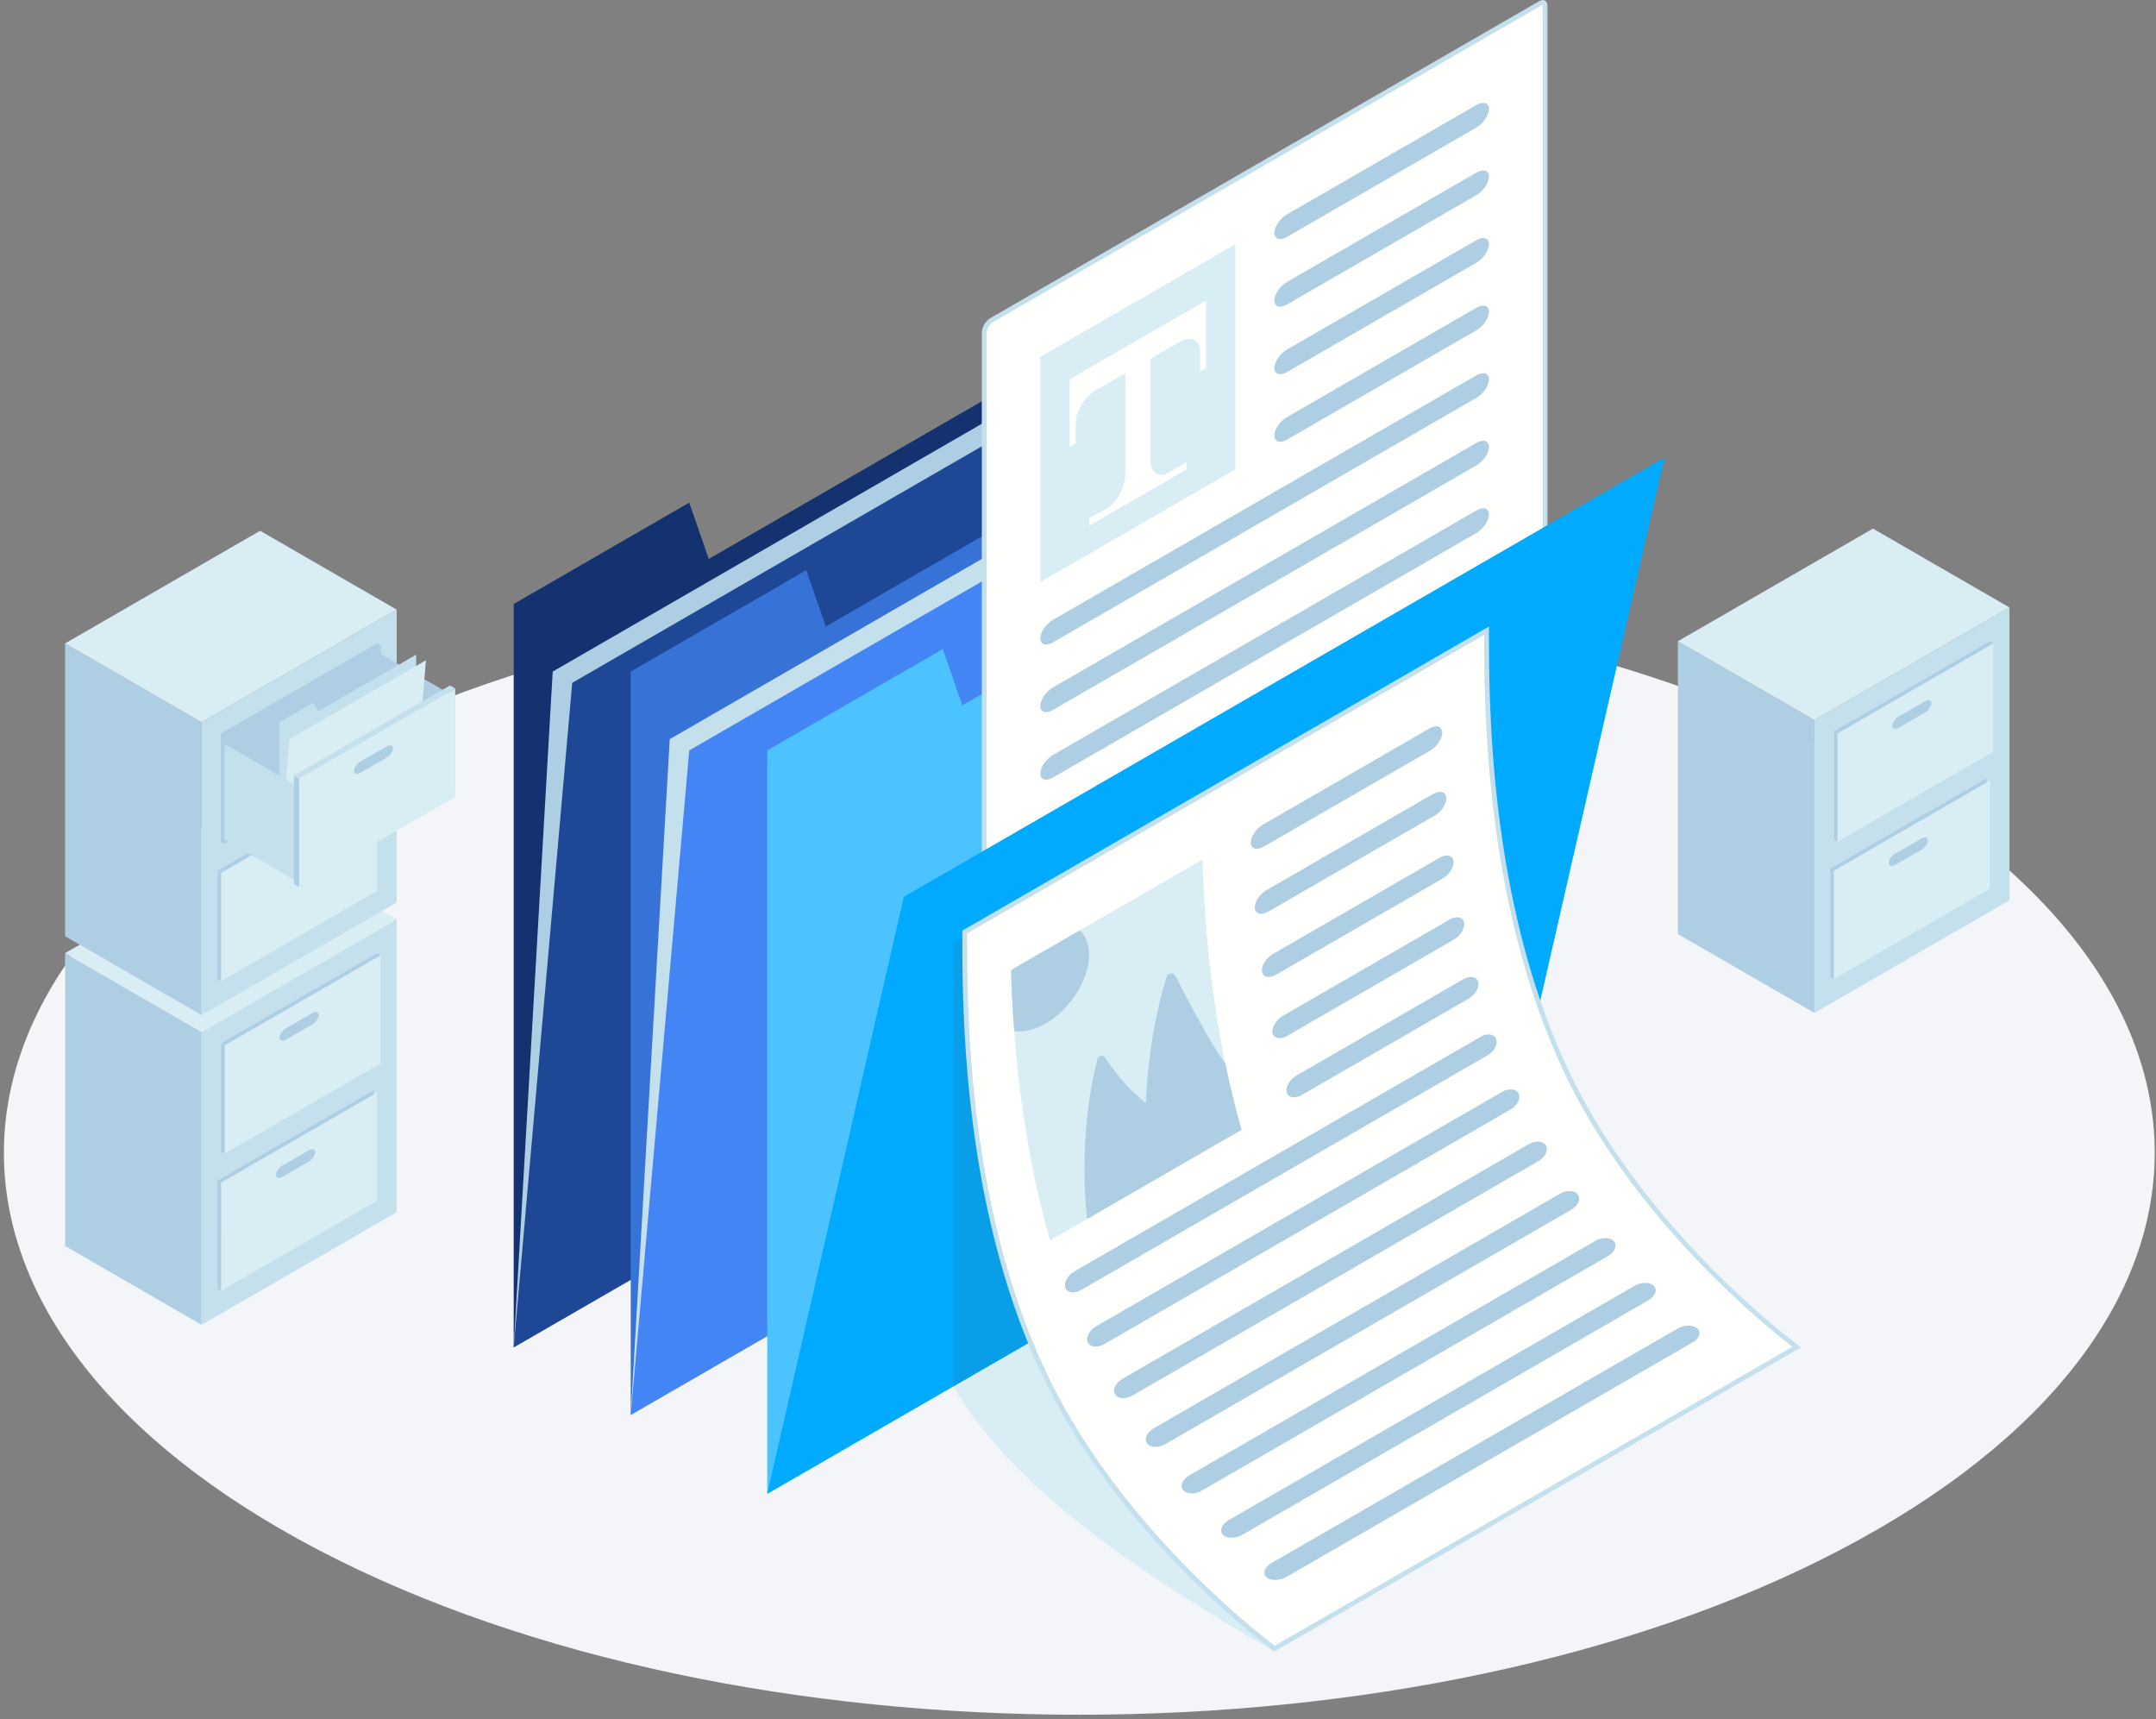 <?xml version="1.0" encoding="UTF-8"?>
<svg width="449px" height="358px" viewBox="0 0 449 358" version="1.1" xmlns="http://www.w3.org/2000/svg" xmlns:xlink="http://www.w3.org/1999/xlink">
    <rect x="0" y="0" width="449" height="358" fill="#808080" stroke="none"/>
    <!-- Generator: Sketch 52.6 (67491) - http://www.bohemiancoding.com/sketch -->
    <title>Group 2</title>
    <desc>Created with Sketch.</desc>
    <g id="Assets" stroke="none" stroke-width="1" fill="none" fill-rule="evenodd">
        <g id="Оформление-СРО" transform="translate(-1103, -489)">
            <g id="About">
                <g id="Group-2" transform="translate(1103, 489)">
                    <g id="Group-3" transform="translate(0, 123)" fill="#F3F5F9">
                        <path d="M224.776,234.053 C167.459,234.053 110.138,222.63 66.407,199.784 C-21.057,154.094 -21.057,80.011 66.405,34.321 C110.137,11.475 167.452,0.053 224.77,0.053 C282.087,0.053 339.405,11.476 383.137,34.322 C470.601,80.014 470.601,154.094 383.137,199.786 C339.406,222.632 282.093,234.054 224.776,234.053" id="Fill-1"></path>
                    </g>
                    <polyline id="Fill-12" fill="#AECFE3" points="41.989 275.862 13.555 259.445 13.555 198.47 41.989 214.887 41.989 275.862"></polyline>
                    <polyline id="Fill-13" fill="#C3E0EC" points="41.989 214.887 82.609 191.434 82.61 252.41 41.989 275.862 41.989 214.887"></polyline>
                    <polyline id="Fill-14" fill="#D9EDF4" points="82.609 191.434 41.989 214.887 13.555 198.47 54.175 175.017 82.609 191.434"></polyline>
                    <polyline id="Fill-15" fill="#AECFE3" points="46.052 217.231 78.548 198.47 79.295 198.901 79.294 221.487 46.798 240.248 46.051 239.816 46.052 217.231"></polyline>
                    <polyline id="Fill-16" fill="#D9EDF4" points="46.799 217.663 79.295 198.901 79.294 221.487 46.798 240.248 46.799 217.663"></polyline>
                    <path d="M59.537,214.137 L65.062,210.945 C65.78,210.531 66.362,210.721 66.362,211.368 C66.362,212.016 65.78,212.877 65.062,213.291 L59.536,216.481 C58.818,216.895 58.237,216.707 58.237,216.059 C58.237,215.411 58.819,214.551 59.537,214.137" id="Fill-17" fill="#AECFE3"></path>
                    <polyline id="Fill-18" fill="#AECFE3" points="45.304 245.809 77.801 227.048 77.799 249.634 78.547 250.065 46.05 268.827 45.303 268.394 45.304 245.809"></polyline>
                    <polyline id="Fill-19" fill="#D9EDF4" points="46.051 246.242 78.548 227.479 78.547 250.065 46.05 268.827 46.051 246.242"></polyline>
                    <path d="M58.789,242.715 L64.315,239.524 C65.033,239.11 65.614,239.3 65.614,239.947 C65.614,240.595 65.033,241.455 64.315,241.87 L58.788,245.06 C58.071,245.474 57.489,245.285 57.49,244.638 C57.49,243.99 58.072,243.129 58.789,242.715" id="Fill-20" fill="#AECFE3"></path>
                    <polyline id="Fill-21" fill="#AECFE3" points="41.988 211.369 13.554 194.952 13.554 133.976 41.988 150.393 41.988 211.369"></polyline>
                    <polyline id="Fill-22" fill="#C3E0EC" points="41.988 150.393 82.608 126.941 82.609 187.917 41.988 211.369 41.988 150.393"></polyline>
                    <polyline id="Fill-23" fill="#D9EDF4" points="82.608 126.941 41.988 150.393 13.554 133.976 54.174 110.524 82.608 126.941"></polyline>
                    <polyline id="Fill-24" fill="#AECFE3" points="46.05 152.738 78.547 133.976 79.294 134.408 79.293 156.993 46.797 175.755 46.049 175.323 46.05 152.738"></polyline>
                    <path d="M59.535,149.643 L65.062,146.452 C65.779,146.038 66.36,146.227 66.36,146.875 C66.36,147.523 65.779,148.384 65.062,148.798 L59.535,151.988 C58.817,152.402 58.236,152.213 58.236,151.566 C58.236,150.918 58.818,150.057 59.535,149.643" id="Fill-25" fill="#AECFE3"></path>
                    <polyline id="Fill-26" fill="#AECFE3" points="45.303 181.316 77.799 162.555 77.798 185.14 78.545 185.572 46.049 204.333 45.302 203.901 45.303 181.316"></polyline>
                    <polyline id="Fill-27" fill="#D9EDF4" points="46.05 181.748 78.546 162.987 78.545 185.572 46.049 204.333 46.05 181.748"></polyline>
                    <path d="M58.788,178.221 L64.314,175.031 C65.031,174.617 65.613,174.806 65.613,175.453 C65.613,176.101 65.031,176.962 64.313,177.376 L58.787,180.567 C58.069,180.981 57.488,180.792 57.488,180.144 C57.489,179.496 58.07,178.636 58.788,178.221" id="Fill-28" fill="#AECFE3"></path>
                    <polyline id="Fill-29" fill="#AECFE3" points="46.05 152.737 78.546 133.975 78.545 156.561 46.049 175.322 46.05 152.737"></polyline>
                    <polyline id="Fill-30" fill="#AECFE3" points="94.795 145.134 77.007 134.867 77.006 154.764 94.794 165.031 94.795 145.134"></polyline>
                    <polyline id="Fill-31" fill="#C3E0EC" points="58.236 178.535 58.236 150.392 65.209 146.353 66.36 148.047 86.67 136.321 86.671 162.118 58.236 178.535"></polyline>
                    <polyline id="Fill-32" fill="#D9EDF4" points="58.236 178.535 60.267 153.91 88.701 137.494 86.671 162.118 58.236 178.535"></polyline>
                    <polyline id="Fill-33" fill="#C3E0EC" points="62.298 163.896 46.795 154.945 46.794 174.843 62.297 183.793 62.298 163.896"></polyline>
                    <polyline id="Fill-34" fill="#D9EDF4" points="62.298 162.118 94.794 143.356 94.793 165.942 62.297 184.703 62.298 162.118"></polyline>
                    <path d="M75.036,158.592 L80.562,155.401 C81.279,154.987 81.861,155.176 81.861,155.824 C81.861,156.471 81.279,157.332 80.561,157.746 L75.035,160.937 C74.317,161.351 73.736,161.162 73.736,160.514 C73.737,159.867 74.318,159.006 75.036,158.592" id="Fill-35" fill="#AECFE3"></path>
                    <polyline id="Fill-36" fill="#AECFE3" points="62.298 162.118 61.215 161.493 61.215 184.078 62.299 184.703 62.298 162.118"></polyline>
                    <polyline id="Fill-37" fill="#C3E0EC" points="61.215 161.493 93.712 142.732 94.794 143.356 62.298 162.118 61.215 161.493"></polyline>
                    <polyline id="Fill-38" fill="#AECFE3" points="377.866 210.916 349.432 194.5 349.432 133.523 377.866 149.94 377.866 210.916"></polyline>
                    <polyline id="Fill-39" fill="#C3E0EC" points="377.866 149.94 418.486 126.488 418.487 187.464 377.866 210.916 377.866 149.94"></polyline>
                    <polyline id="Fill-40" fill="#D9EDF4" points="418.486 126.488 377.866 149.94 349.432 133.523 390.052 110.072 418.486 126.488"></polyline>
                    <polyline id="Fill-41" fill="#AECFE3" points="381.929 152.285 414.425 133.523 415.172 133.955 415.171 156.541 382.675 175.302 381.928 174.87 381.929 152.285"></polyline>
                    <polyline id="Fill-42" fill="#D9EDF4" points="382.676 152.717 415.172 133.955 415.171 156.541 382.675 175.302 382.676 152.717"></polyline>
                    <path d="M395.414,149.19 L400.939,146 C401.657,145.585 402.238,145.775 402.238,146.422 C402.238,147.07 401.657,147.93 400.939,148.345 L395.413,151.535 C394.695,151.95 394.114,151.761 394.114,151.113 C394.114,150.465 394.696,149.604 395.414,149.19" id="Fill-43" fill="#AECFE3"></path>
                    <polyline id="Fill-44" fill="#AECFE3" points="381.182 180.864 413.678 162.102 413.677 184.687 414.424 185.119 381.928 203.881 381.181 203.448 381.182 180.864"></polyline>
                    <polyline id="Fill-45" fill="#D9EDF4" points="381.929 181.296 414.425 162.534 414.424 185.119 381.928 203.881 381.929 181.296"></polyline>
                    <path d="M394.666,177.769 L400.192,174.578 C400.909,174.164 401.491,174.353 401.491,175.001 C401.491,175.648 400.909,176.509 400.192,176.924 L394.665,180.114 C393.947,180.528 393.366,180.339 393.366,179.692 C393.367,179.044 393.948,178.183 394.666,177.769" id="Fill-46" fill="#AECFE3"></path>
                    <path d="M265.402,343.874 C236.968,327.457 210.587,309.609 198.544,288.665 L235.103,267.557 L265.402,343.874" id="Fill-58" fill="#D9EDF4"></path>
                    <polyline id="Fill-59" fill="#13326F" points="106.982 125.768 106.982 280.553 265.402 189.09 265.401 48.376 147.603 116.388 143.541 104.661 106.982 125.768"></polyline>
                    <polyline id="Fill-60" fill="#AECFE3" points="106.982 280.553 115.105 139.839 273.524 48.376 265.402 189.09 106.982 280.553"></polyline>
                    <polyline id="Fill-61" fill="#1E4796" points="106.982 280.553 119.167 142.184 277.587 50.721 265.402 189.09 106.982 280.553"></polyline>
                    <polyline id="Fill-62" fill="#3772D7" points="131.355 139.839 131.355 294.624 289.775 203.161 289.774 62.448 171.976 130.459 167.914 118.732 131.355 139.839"></polyline>
                    <polyline id="Fill-63" fill="#C3E0EC" points="131.355 294.624 139.479 153.91 297.897 62.447 289.775 203.161 131.355 294.624"></polyline>
                    <polyline id="Fill-64" fill="#4385F5" points="131.355 294.624 143.541 156.256 301.96 64.792 289.775 203.161 131.355 294.624"></polyline>
                    <polyline id="Fill-65" fill="#4CC3FF" points="159.788 156.256 159.788 311.041 318.208 219.577 318.207 78.864 200.409 146.875 196.346 135.149 159.788 156.256"></polyline>
                    <g id="Group-69" transform="translate(204, 0)">
                        <path d="M1.428,202.02 C1.029,202.02 0.97,201.559 0.97,201.284 L0.97,69.261 C0.97,68.333 1.648,67.157 2.452,66.694 L116.787,0.682 C116.979,0.572 117.16,0.513 117.311,0.513 C117.71,0.513 117.77,0.974 117.77,1.249 L117.77,133.273 C117.77,134.201 117.091,135.376 116.287,135.84 L1.952,201.851 C1.759,201.962 1.579,202.02 1.428,202.02" id="Fill-66" fill="#FFFFFE"></path>
                        <path d="M117.311,0.013 C117.078,0.013 116.815,0.089 116.537,0.249 L2.202,66.261 C1.245,66.813 0.47,68.156 0.47,69.261 L0.47,201.284 C0.47,202.067 0.86,202.52 1.428,202.52 C1.661,202.52 1.924,202.444 2.202,202.284 L116.537,136.273 C117.494,135.721 118.27,134.377 118.27,133.273 L118.27,1.249 C118.27,0.466 117.879,0.013 117.311,0.013 Z M117.244,1.024 C117.257,1.072 117.27,1.146 117.27,1.249 L117.27,133.273 C117.27,134.017 116.682,135.034 116.037,135.407 L1.702,201.418 C1.609,201.471 1.54,201.497 1.494,201.51 C1.481,201.462 1.47,201.388 1.47,201.284 L1.47,69.261 C1.47,68.516 2.057,67.499 2.702,67.127 L117.037,1.116 C117.13,1.062 117.199,1.036 117.244,1.024 Z" id="Fill-68" fill="#C3E0EC"></path>
                    </g>
                    <polyline id="Fill-70" fill="#D9EDF4" points="216.656 74.296 257.276 50.844 257.276 97.748 216.656 121.201 216.656 74.296"></polyline>
                    <path d="M251.184,62.57 L251.184,76.641 L249.911,77.352 C249.911,77.352 249.911,75.422 249.911,73.041 C249.911,70.66 247.973,69.85 245.581,71.23 L228.352,81.178 C225.96,82.558 224.021,85.607 224.021,87.988 L224.021,92.299 L222.749,93.058 L222.749,78.987 L251.184,62.57" id="Fill-71" fill="#FFFFFE"></path>
                    <path d="M243.349,98.433 C241.265,99.636 239.575,98.373 239.575,95.612 L239.575,73.042 L234.357,75.882 L234.357,98.624 C234.357,101.386 232.669,104.599 230.585,105.803 L226.812,107.981 L226.812,109.474 L247.122,97.748 L247.122,96.255 C247.122,96.255 245.433,97.23 243.349,98.433" id="Fill-72" fill="#FFFFFE"></path>
                    <path d="M265.4,48.499 C265.401,49.794 266.564,50.173 267.999,49.344 L307.485,26.547 C308.92,25.719 310.083,23.997 310.083,22.701 C310.083,21.407 308.92,21.028 307.485,21.856 L267.999,44.654 C266.563,45.482 265.4,47.204 265.4,48.499" id="Fill-73" fill="#AECFE3"></path>
                    <path d="M265.4,62.57 C265.401,63.865 266.564,64.244 267.999,63.416 L307.485,40.618 C308.92,39.79 310.083,38.068 310.083,36.773 C310.083,35.478 308.92,35.099 307.485,35.928 L267.999,58.725 C266.563,59.553 265.4,61.275 265.4,62.57" id="Fill-74" fill="#AECFE3"></path>
                    <path d="M265.4,76.641 C265.401,77.937 266.564,78.315 267.999,77.487 L307.485,54.69 C308.92,53.861 310.083,52.139 310.083,50.844 C310.083,49.549 308.92,49.171 307.485,49.999 L267.999,72.796 C266.563,73.625 265.4,75.346 265.4,76.641" id="Fill-75" fill="#AECFE3"></path>
                    <path d="M265.4,90.713 C265.401,92.008 266.564,92.386 267.999,91.558 L307.485,68.761 C308.92,67.932 310.083,66.211 310.083,64.915 C310.083,63.62 308.92,63.241 307.485,64.07 L267.999,86.867 C266.563,87.696 265.4,89.418 265.4,90.713" id="Fill-76" fill="#AECFE3"></path>
                    <path d="M216.656,132.931 C216.656,134.227 217.82,134.605 219.254,133.777 L307.485,82.833 C308.92,82.004 310.083,80.282 310.083,78.987 C310.083,77.692 308.92,77.313 307.485,78.142 L219.254,129.086 C217.819,129.914 216.656,131.636 216.656,132.931" id="Fill-77" fill="#AECFE3"></path>
                    <path d="M216.656,147.003 C216.656,148.298 217.82,148.677 219.254,147.848 L307.485,96.904 C308.92,96.076 310.083,94.354 310.083,93.058 C310.083,91.763 308.92,91.385 307.485,92.213 L219.254,143.157 C217.819,143.986 216.656,145.707 216.656,147.003" id="Fill-78" fill="#AECFE3"></path>
                    <path d="M216.656,161.074 C216.656,162.369 217.82,162.748 219.254,161.919 L307.485,110.975 C308.92,110.147 310.083,108.425 310.083,107.13 C310.083,105.834 308.92,105.456 307.485,106.284 L219.254,157.229 C217.819,158.057 216.656,159.779 216.656,161.074" id="Fill-79" fill="#AECFE3"></path>
                    <polyline id="Fill-80" fill="#00AAFF" points="159.789 311.041 188.223 186.744 346.642 95.281 318.208 219.577 159.789 311.041"></polyline>
                    <polyline id="Fill-81" fill="#099EE8" points="198.544 196.479 198.544 288.665 235.103 267.557 235.104 175.373 198.544 196.479"></polyline>
                    <path d="M265.436,343.277 C262.329,340.963 232.351,318.046 217.111,285.316 C200.889,250.476 200.903,209.841 200.909,194.544 L200.909,194.068 L309.584,131.325 C309.578,146.761 309.6,187.454 325.88,222.417 C340.766,254.387 369.598,277.041 374.17,280.5 L265.436,343.277" id="Fill-82" fill="#FFFFFE"></path>
                    <path d="M310.084,130.459 L200.409,193.779 C200.409,208.165 200.105,249.977 216.658,285.527 C232.905,320.422 265.402,343.874 265.402,343.874 L375.078,280.554 C375.078,280.554 342.581,257.1 326.333,222.206 C309.78,186.657 310.084,144.845 310.084,130.459 Z M309.084,132.191 C309.085,148.269 309.396,188.202 325.427,222.629 C339.813,253.523 367.174,275.745 373.271,280.442 L265.472,342.68 C261.258,339.504 232.404,316.976 217.564,285.104 C201.389,250.366 201.403,209.811 201.409,194.544 L201.409,194.357 L309.084,132.191 Z" id="Fill-83" fill="#C3E0EC"></path>
                    <path d="M297.682,151.69 L262.996,171.716 C261.561,172.545 260.429,174.243 260.477,175.511 C260.525,176.778 261.736,177.134 263.172,176.305 L297.857,156.279 C299.292,155.451 300.407,153.752 300.359,152.485 C300.311,151.218 299.116,150.862 297.682,151.69" id="Fill-84" fill="#AECFE3"></path>
                    <path d="M298.42,165.335 L263.734,185.361 C262.299,186.189 261.213,187.862 261.319,189.096 C261.426,190.33 262.686,190.657 264.12,189.829 L298.807,169.803 C300.241,168.974 301.308,167.304 301.201,166.07 C301.096,164.837 299.854,164.507 298.42,165.335" id="Fill-85" fill="#AECFE3"></path>
                    <path d="M299.806,178.607 L265.12,198.633 C263.685,199.461 262.648,201.104 262.819,202.301 C262.99,203.498 264.302,203.796 265.736,202.967 L300.423,182.941 C301.857,182.112 302.873,180.471 302.702,179.275 C302.531,178.078 301.24,177.778 299.806,178.607" id="Fill-86" fill="#AECFE3"></path>
                    <path d="M301.885,191.477 L267.199,211.503 C265.764,212.332 264.781,213.945 265.017,215.104 C265.252,216.264 266.617,216.529 268.053,215.701 L302.738,195.675 C304.173,194.846 305.134,193.238 304.898,192.079 C304.663,190.92 303.319,190.649 301.885,191.477" id="Fill-87" fill="#AECFE3"></path>
                    <path d="M304.705,203.92 L270.02,223.946 C268.585,224.774 267.658,226.355 267.966,227.472 C268.272,228.591 269.697,228.823 271.132,227.994 L305.817,207.968 C307.253,207.139 308.154,205.565 307.848,204.447 C307.54,203.329 306.141,203.092 304.705,203.92" id="Fill-88" fill="#AECFE3"></path>
                    <path d="M308.315,215.908 L223.777,264.716 C222.343,265.545 221.479,267.09 221.867,268.161 C222.255,269.232 223.745,269.425 225.18,268.596 L309.718,219.789 C311.152,218.96 311.989,217.424 311.602,216.352 C311.213,215.281 309.75,215.079 308.315,215.908" id="Fill-89" fill="#AECFE3"></path>
                    <path d="M312.82,227.357 L228.282,276.166 C226.848,276.994 226.061,278.497 226.535,279.518 C227.009,280.54 228.564,280.693 229.999,279.865 L314.537,231.056 C315.973,230.228 316.743,228.732 316.27,227.711 C315.795,226.689 314.255,226.529 312.82,227.357" id="Fill-90" fill="#AECFE3"></path>
                    <path d="M318.334,238.271 L233.796,287.079 C232.361,287.907 231.646,289.37 232.215,290.337 C232.783,291.304 234.422,291.408 235.857,290.58 L320.395,241.771 C321.83,240.943 322.518,239.496 321.949,238.528 C321.38,237.561 319.769,237.442 318.334,238.271" id="Fill-91" fill="#AECFE3"></path>
                    <path d="M324.842,248.584 L240.304,297.391 C238.869,298.22 238.226,299.643 238.88,300.561 C239.535,301.478 241.239,301.542 242.674,300.714 L327.212,251.905 C328.646,251.077 329.269,249.67 328.614,248.753 C327.959,247.836 326.276,247.755 324.842,248.584" id="Fill-92" fill="#AECFE3"></path>
                    <path d="M332.219,258.393 L247.681,307.202 C246.246,308.03 245.665,309.419 246.396,310.292 C247.126,311.165 248.89,311.194 250.325,310.365 L334.863,261.557 C336.298,260.729 336.86,259.357 336.13,258.484 C335.399,257.61 333.653,257.565 332.219,258.393" id="Fill-93" fill="#AECFE3"></path>
                    <path d="M340.391,267.741 L255.854,316.55 C254.418,317.378 253.895,318.733 254.695,319.566 C255.495,320.399 257.314,320.395 258.75,319.567 L343.288,270.76 C344.723,269.93 345.229,268.592 344.43,267.759 C343.629,266.926 341.826,266.913 340.391,267.741" id="Fill-94" fill="#AECFE3"></path>
                    <path d="M349.328,276.665 L264.79,325.472 C263.355,326.301 262.888,327.625 263.757,328.419 C264.625,329.213 266.501,329.176 267.936,328.346 L352.474,279.539 C353.908,278.711 354.359,277.404 353.49,276.61 C352.622,275.816 350.763,275.836 349.328,276.665" id="Fill-95" fill="#AECFE3"></path>
                    <path d="M250.428,178.973 L210.545,201.999 C210.989,216.443 212.637,237.292 218.682,258.277 L258.563,235.251 C252.519,214.265 250.871,193.418 250.428,178.973" id="Fill-96" fill="#D9EDF4"></path>
                    <path d="M226.812,198.799 C226.812,196.563 226.083,194.843 224.862,193.733 L210.545,201.999 C210.663,205.815 210.868,210.089 211.212,214.683 C212.783,214.941 214.636,214.658 216.629,213.729 C222.253,211.106 226.812,204.422 226.812,198.799" id="Fill-97" fill="#AECFE3"></path>
                    <path d="M255.182,221.453 L255.181,221.452 C252.521,218.096 247.11,207.75 244.799,203.241 C244.389,202.44 243.218,202.552 242.951,203.41 C238.957,216.229 238.624,229.662 238.624,229.662 C235.418,227.125 233.112,224.601 230.158,220.239 C229.729,219.606 228.763,219.775 228.57,220.514 C224.209,237.307 226.396,253.823 226.396,253.823 L258.563,235.251 C257.23,230.621 256.121,226.003 255.182,221.453" id="Fill-98" fill="#AECFE3"></path>
                </g>
            </g>
        </g>
    </g>
</svg>